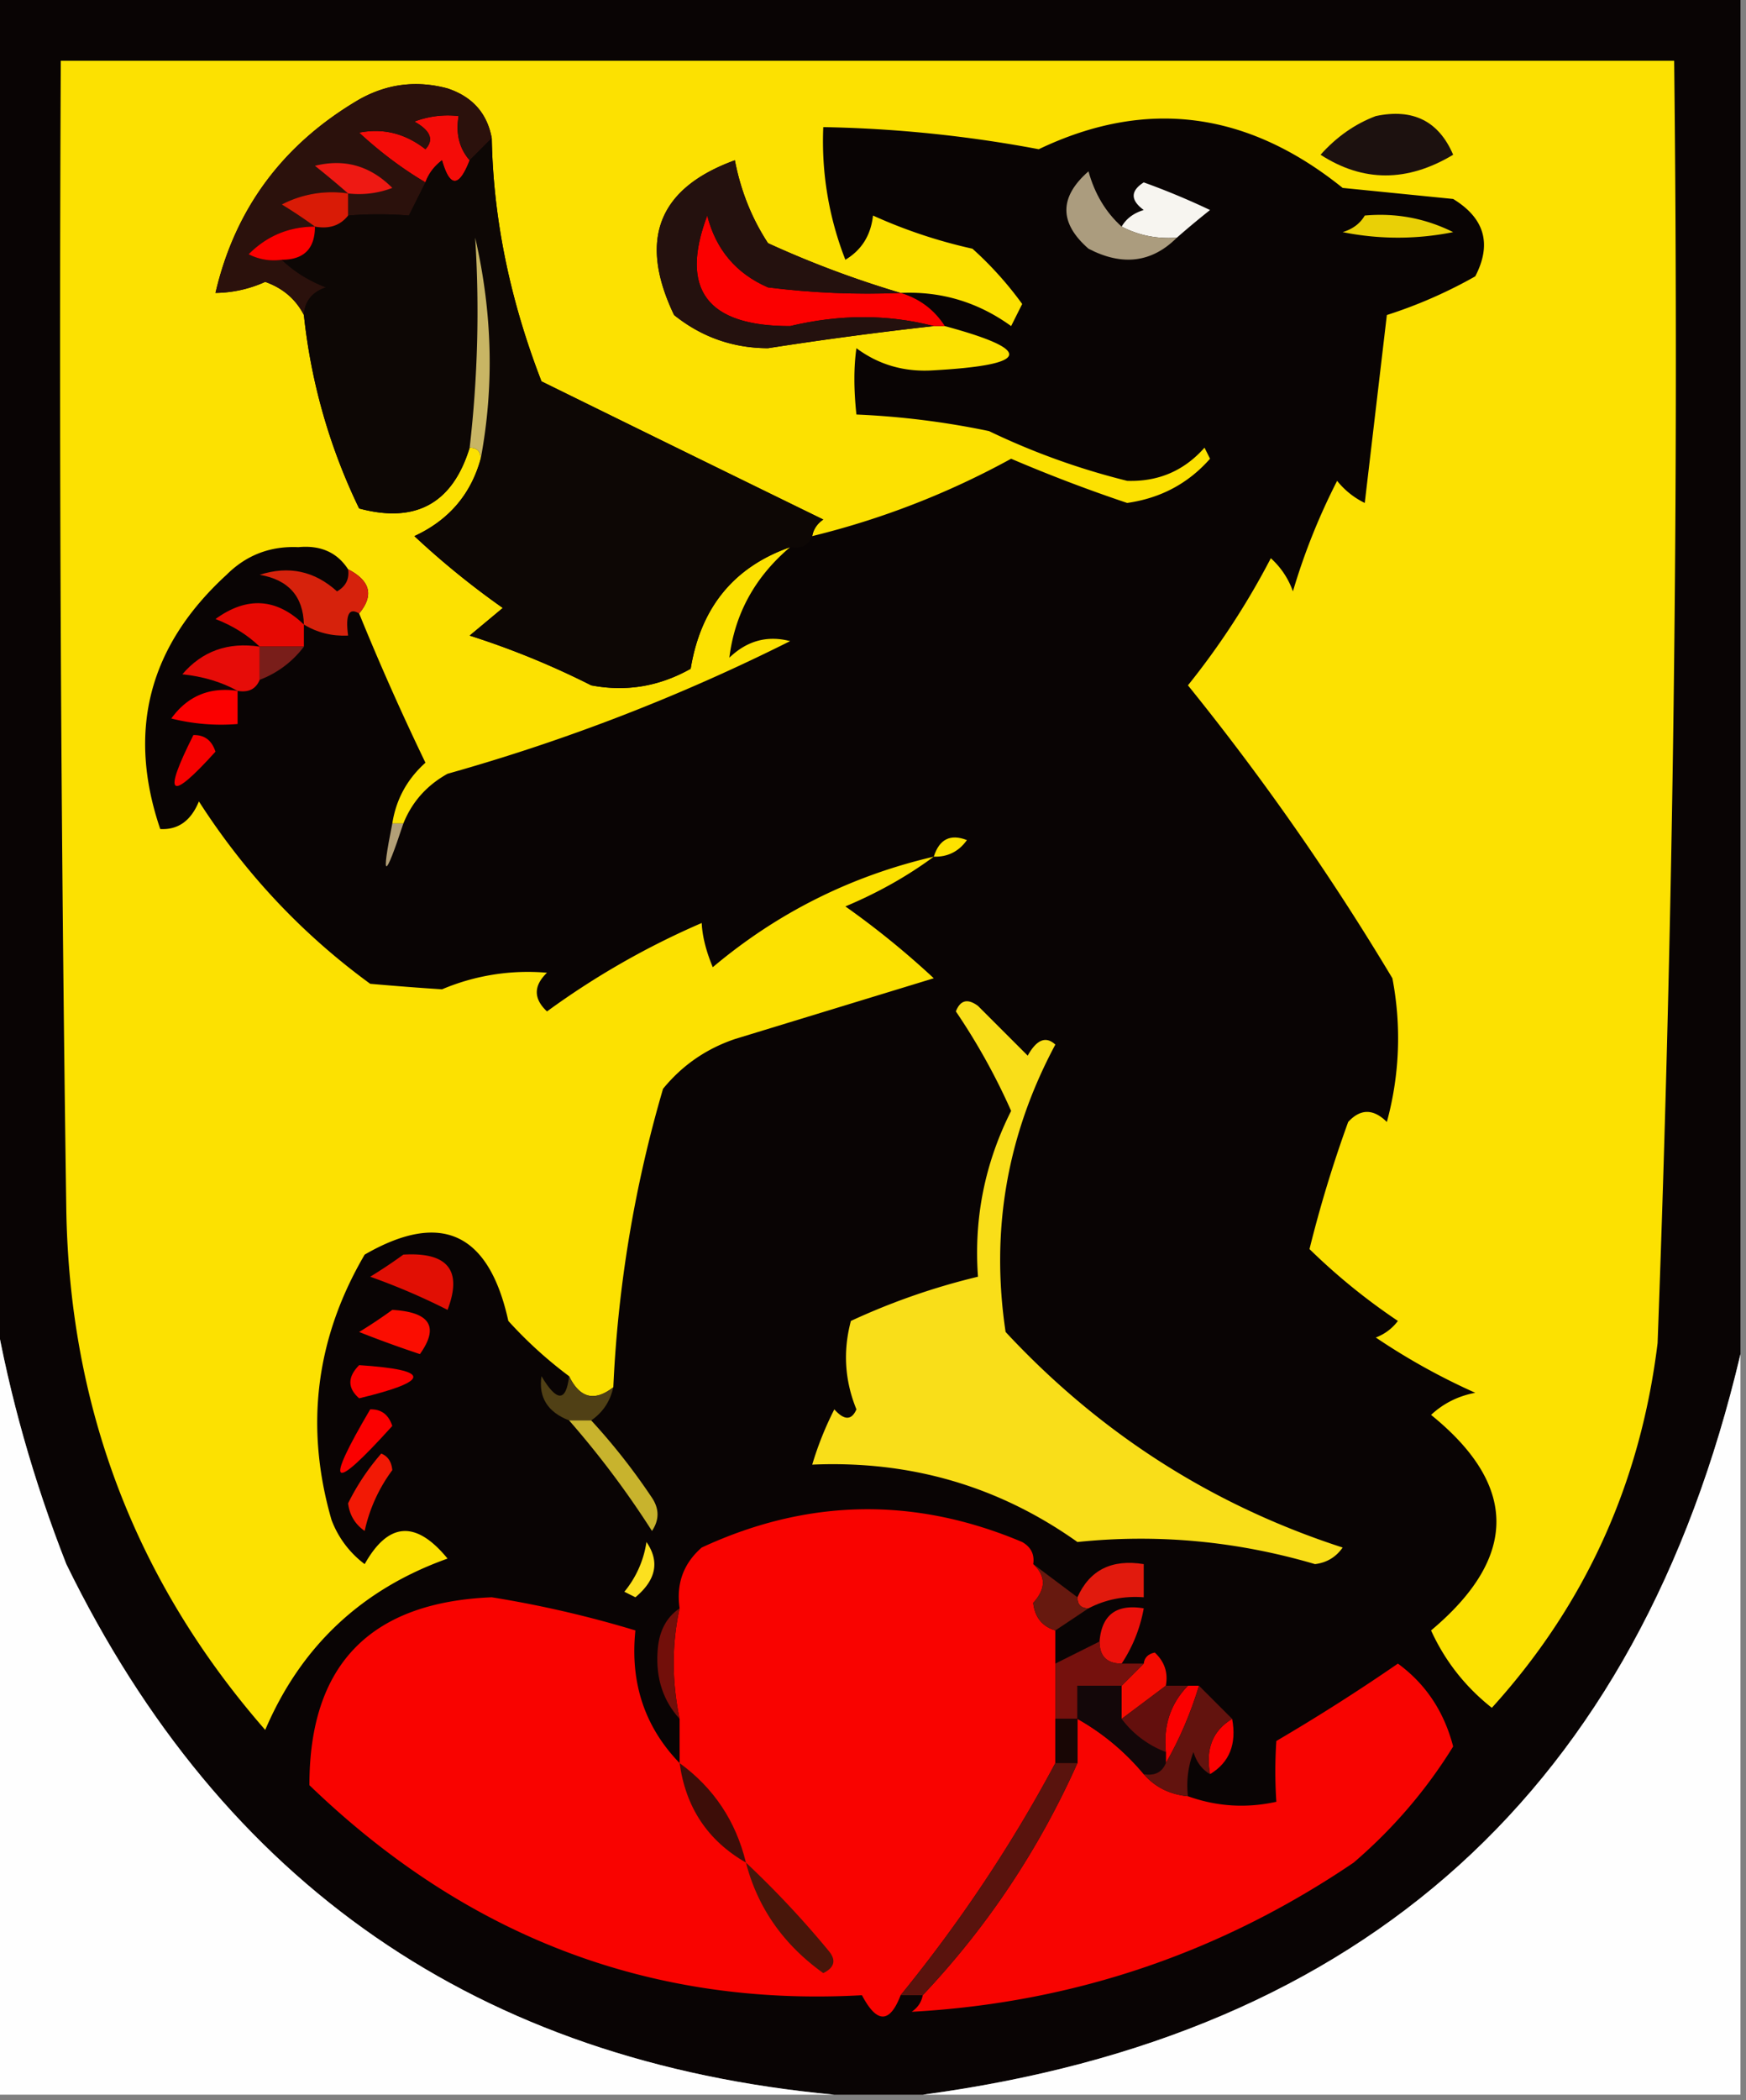 <svg xmlns="http://www.w3.org/2000/svg" width="158" height="190" style="shape-rendering:geometricPrecision;text-rendering:geometricPrecision;image-rendering:optimizeQuality;fill-rule:evenodd;clip-rule:evenodd"><rect width="100%" height="100%" fill="#808080" stroke="none"/><path style="opacity:1" fill="#090404" d="M-.5-.5h158v123c-9.27 39.307-33.937 61.64-74 67h-8c-32.171-2.999-55.338-18.999-69.5-48-2.972-7.571-5.139-15.238-6.5-23V-.5z"/><path style="opacity:1" fill="#fce101" d="M81.5 26.5a91.131 91.131 0 0 1-12-4.5c-1.47-2.243-2.47-4.743-3-7.5-6.928 2.52-8.76 7.187-5.5 14 2.483 1.991 5.316 2.991 8.5 3a346.231 346.231 0 0 1 15-2h1c8.083 2.18 7.75 3.513-1 4-2.631.18-4.965-.487-7-2-.246 1.72-.246 3.72 0 6a74.08 74.08 0 0 1 12 1.5 64.698 64.698 0 0 0 12.5 4.5c2.814.092 5.147-.908 7-3l.5 1c-1.969 2.236-4.469 3.569-7.5 4a139.373 139.373 0 0 1-10.5-4 73.731 73.731 0 0 1-18 7c.11-.617.444-1.117 1-1.5A9636.516 9636.516 0 0 1 49 34.5c-2.865-7.397-4.365-14.73-4.5-22-.416-2.252-1.749-3.752-4-4.5-2.803-.755-5.47-.422-8 1-6.894 4.043-11.227 9.877-13 17.5 1.56-.02 3.06-.352 4.5-1 1.6.57 2.766 1.57 3.5 3a52.87 52.87 0 0 0 5 17.5c5.12 1.375 8.453-.458 10-5.5.667 0 1 .333 1 1-.889 3.226-2.889 5.56-6 7a74.381 74.381 0 0 0 8 6.5l-3 2.5a74.564 74.564 0 0 1 11 4.5c3.156.603 6.156.103 9-1.5.911-5.545 3.911-9.212 9-11-3.173 2.686-5.007 6.02-5.5 10 1.6-1.536 3.433-2.036 5.5-1.5a174.357 174.357 0 0 1-31 12c-1.884 1.049-3.218 2.549-4 4.5h-1c.34-2.179 1.34-4.012 3-5.5a235.773 235.773 0 0 1-6-13.5c1.353-1.628 1.02-2.962-1-4-.992-1.526-2.492-2.193-4.5-2-2.544-.116-4.711.717-6.5 2.5-7.025 6.435-9.025 14.102-6 23 1.613.088 2.78-.745 3.5-2.5 4.18 6.51 9.346 12.01 15.5 16.5 2.359.208 4.526.374 6.5.5a19.908 19.908 0 0 1 9.5-1.5c-1.231 1.183-1.231 2.35 0 3.5a72.359 72.359 0 0 1 14-8c.054 1.187.387 2.52 1 4 5.852-4.926 12.519-8.26 20-10-2.385 1.763-5.052 3.263-8 4.5a76.906 76.906 0 0 1 8 6.5l-18 5.5c-2.602.883-4.77 2.383-6.5 4.5a114.343 114.343 0 0 0-4.5 27c-1.695 1.326-3.028.993-4-1a38.47 38.47 0 0 1-5.5-5c-1.757-7.988-6.09-9.988-13-6-4.434 7.573-5.434 15.573-3 24a8.908 8.908 0 0 0 3 4c2.146-3.819 4.646-3.985 7.5-.5-7.77 2.771-13.27 7.937-16.5 15.5-11.69-13.392-17.69-29.059-18-47-.5-34.665-.667-69.332-.5-104h146c.437 38.69-.063 77.357-1.5 116-1.551 12.688-6.551 23.688-15 33-2.405-1.903-4.239-4.236-5.5-7 7.884-6.618 7.884-13.118 0-19.5 1.123-1.044 2.456-1.71 4-2a59.043 59.043 0 0 1-9-5 4.457 4.457 0 0 0 2-1.5 56.303 56.303 0 0 1-8-6.5 114.034 114.034 0 0 1 3.5-11.5c1.113-1.211 2.28-1.211 3.5 0a28.717 28.717 0 0 0 .5-13A230.934 230.934 0 0 0 107.5 62a69.625 69.625 0 0 0 7.5-11.5 7.292 7.292 0 0 1 2 3 57.895 57.895 0 0 1 4-10 7.248 7.248 0 0 0 2.5 2l2-17a42.644 42.644 0 0 0 8-3.5c1.518-2.925.851-5.258-2-7l-10-1c-8.65-6.964-17.817-8.131-27.5-3.5a116.197 116.197 0 0 0-19.5-2 29.372 29.372 0 0 0 2 12c1.47-.88 2.304-2.214 2.5-4a45.882 45.882 0 0 0 9 3 31.753 31.753 0 0 1 4.5 5l-1 2c-2.998-2.168-6.331-3.168-10-3z"/><path style="opacity:1" fill="#f40c08" d="M42.5 14.5c-.962 2.486-1.795 2.486-2.5 0-.717.544-1.217 1.21-1.5 2-2.08-1.227-4.08-2.727-6-4.5 2.169-.43 4.169.07 6 1.5.793-.855.46-1.689-1-2.5a8.434 8.434 0 0 1 4-.5c-.268 1.599.066 2.932 1 4z"/><path style="opacity:1" fill="#1c110f" d="M124.5 10.5c3.364-.71 5.697.456 7 3.5-4.149 2.49-8.149 2.49-12 0 1.455-1.626 3.122-2.792 5-3.5z"/><path style="opacity:1" fill="#2b110c" d="m44.5 12.5-2 2c-.934-1.068-1.268-2.401-1-4a8.434 8.434 0 0 0-4 .5c1.46.811 1.793 1.645 1 2.5-1.831-1.43-3.831-1.93-6-1.5 1.92 1.773 3.92 3.273 6 4.5l-1.5 3a33.87 33.87 0 0 0-5.5 0v-2a9.864 9.864 0 0 0-6 1 44.293 44.293 0 0 1 3 2c-2.342.004-4.342.837-6 2.5.948.483 1.948.65 3 .5 1.1 1.058 2.434 1.892 4 2.5-1.256.417-1.923 1.25-2 2.5-.734-1.43-1.9-2.43-3.5-3-1.44.648-2.94.98-4.5 1 1.773-7.623 6.106-13.457 13-17.5 2.53-1.422 5.197-1.755 8-1 2.251.748 3.584 2.248 4 4.5z"/><path style="opacity:1" fill="#ee1913" d="M31.5 17.5a81.718 81.718 0 0 0-3-2.5c2.681-.664 5.015.003 7 2a8.434 8.434 0 0 1-4 .5z"/><path style="opacity:1" fill="#0d0705" d="M44.5 12.5c.135 7.27 1.635 14.603 4.5 22A9636.516 9636.516 0 0 0 74.5 47c-.556.383-.89.883-1 1.5-.342.838-1.008 1.172-2 1-5.089 1.788-8.089 5.455-9 11-2.844 1.603-5.844 2.103-9 1.5a74.564 74.564 0 0 0-11-4.5l3-2.5a74.381 74.381 0 0 1-8-6.5c3.111-1.44 5.111-3.774 6-7 1.231-6.538 1.064-13.205-.5-20a107 107 0 0 1-.5 19c-1.547 5.042-4.88 6.875-10 5.5a52.87 52.87 0 0 1-5-17.5c.077-1.25.744-2.083 2-2.5-1.566-.608-2.9-1.442-4-2.5 2 0 3-1 3-3 1.291.237 2.291-.096 3-1a33.87 33.87 0 0 1 5.5 0l1.5-3c.283-.79.783-1.456 1.5-2 .705 2.486 1.538 2.486 2.5 0l2-2z"/><path style="opacity:1" fill="#f7f5f0" d="M106.5 21.5c-1.792.134-3.458-.2-5-1 .418-.722 1.084-1.222 2-1.5-1.211-.893-1.211-1.726 0-2.5a66.557 66.557 0 0 1 6 2.5 81.216 81.216 0 0 0-3 2.5z"/><path style="opacity:1" fill="#d91b06" d="M31.5 17.5v2c-.709.904-1.709 1.237-3 1a44.293 44.293 0 0 0-3-2 9.864 9.864 0 0 1 6-1z"/><path style="opacity:1" fill="#fb0000" d="M81.5 26.5c1.72.522 3.052 1.522 4 3h-1c-4.167-1.074-8.5-1.074-13 0-7.52.015-10.02-3.318-7.5-10 .786 3.083 2.62 5.25 5.5 6.5 3.986.499 7.986.666 12 .5z"/><path style="opacity:1" fill="#e9d006" d="M123.5 19.5c2.82-.253 5.486.247 8 1.5a25.249 25.249 0 0 1-10 0c.916-.278 1.582-.778 2-1.5z"/><path style="opacity:1" fill="#fb0000" d="M28.5 20.5c0 2-1 3-3 3a4.932 4.932 0 0 1-3-.5c1.658-1.663 3.658-2.496 6-2.5z"/><path style="opacity:1" fill="#24110e" d="M81.5 26.5a72.444 72.444 0 0 1-12-.5c-2.88-1.25-4.714-3.417-5.5-6.5-2.52 6.682-.02 10.015 7.5 10 4.5-1.074 8.833-1.074 13 0a346.231 346.231 0 0 0-15 2c-3.184-.009-6.017-1.009-8.5-3-3.26-6.813-1.428-11.48 5.5-14 .53 2.757 1.53 5.257 3 7.5a91.131 91.131 0 0 0 12 4.5z"/><path style="opacity:1" fill="#ab9c7e" d="M101.5 20.5c1.542.8 3.208 1.134 5 1-2.266 2.263-4.933 2.596-8 1-2.667-2.333-2.667-4.667 0-7 .565 2.044 1.565 3.71 3 5z"/><path style="opacity:1" fill="#c8b564" d="M43.5 41.5c0-.667-.333-1-1-1a107 107 0 0 0 .5-19c1.564 6.795 1.731 13.462.5 20z"/><path style="opacity:1" fill="#d6220c" d="M31.5 51.5c2.02 1.038 2.353 2.372 1 4-.92-.567-1.253.1-1 2-1.459.067-2.792-.266-4-1-.06-2.55-1.394-4.05-4-4.5 2.63-.845 4.964-.345 7 1.5.797-.457 1.13-1.124 1-2z"/><path style="opacity:1" fill="#e60903" d="M27.5 56.5v2h-4c-1.1-1.059-2.434-1.892-4-2.5 2.847-2.063 5.514-1.897 8 .5z"/><path style="opacity:1" fill="#e60c08" d="M23.5 58.5v3c-.342.838-1.008 1.172-2 1-1.452-.802-3.118-1.302-5-1.5 1.802-2.102 4.136-2.936 7-2.5z"/><path style="opacity:1" fill="#791e1a" d="M23.5 58.5h4a8.95 8.95 0 0 1-4 3v-3z"/><path style="opacity:1" fill="#fb0000" d="M21.5 62.5v3a18.436 18.436 0 0 1-6-.5c1.478-2.039 3.478-2.872 6-2.5z"/><path style="opacity:1" fill="#f60100" d="M17.5 66.5c.997-.03 1.664.47 2 1.5-4.149 4.596-4.816 4.096-2-1.5z"/><path style="opacity:1" fill="#fde200" d="M84.5 77.5c.502-1.585 1.502-2.085 3-1.5-.744 1.039-1.744 1.539-3 1.5z"/><path style="opacity:1" fill="#b3a077" d="M35.5 74.5h1c-1.7 5.16-2.033 5.16-1 0z"/><path style="opacity:1" fill="#f9de19" d="M86.5 91.5c.397-1.025 1.063-1.192 2-.5l4.5 4.5c.811-1.46 1.645-1.793 2.5-1-4.376 8.171-5.876 16.838-4.5 26 8.542 9.179 18.709 15.679 30.5 19.5-.608.87-1.441 1.37-2.5 1.5-7.091-2.084-14.257-2.751-21.5-2-7.115-5.052-15.115-7.385-24-7a29.782 29.782 0 0 1 2-5c.896 1.006 1.562 1.006 2 0-1.062-2.603-1.228-5.27-.5-8a61.06 61.06 0 0 1 11.5-4c-.382-5.277.618-10.277 3-15a57.862 57.862 0 0 0-5-9z"/><path style="opacity:1" fill="#e10f04" d="M36.5 113.5c4.027-.24 5.36 1.426 4 5a59.546 59.546 0 0 0-7-3 44.293 44.293 0 0 0 3-2z"/><path style="opacity:1" fill="#fb0d01" d="M35.5 118.5c3.424.198 4.258 1.532 2.5 4a100.232 100.232 0 0 1-5.5-2 44.293 44.293 0 0 0 3-2z"/><path style="opacity:1" fill="#fefefe" d="M-.5 118.5c1.361 7.762 3.528 15.429 6.5 23 14.162 29.001 37.329 45.001 69.5 48h-76v-71z"/><path style="opacity:1" fill="#fb0000" d="M32.5 123.5c6.535.425 6.535 1.425 0 3-1.062-.925-1.062-1.925 0-3z"/><path style="opacity:1" fill="#fefefe" d="M157.5 122.5v67h-74c40.063-5.36 64.73-27.693 74-67z"/><path style="opacity:1" fill="#504015" d="M51.5 124.5c.972 1.993 2.305 2.326 4 1-.282 1.278-.949 2.278-2 3h-2c-1.946-.754-2.78-2.088-2.5-4 1.392 2.342 2.225 2.342 2.5 0z"/><path style="opacity:1" fill="#fb0000" d="M33.5 127.5c.997-.03 1.664.47 2 1.5-5.525 6.119-6.191 5.619-2-1.5z"/><path style="opacity:1" fill="#c8b32d" d="M51.5 128.5h2c2 2.171 3.834 4.504 5.5 7 .667 1 .667 2 0 3a83.439 83.439 0 0 0-7.5-10z"/><path style="opacity:1" fill="#f21905" d="M34.5 131.5c.597.235.93.735 1 1.5a14.317 14.317 0 0 0-2.5 5.5c-.87-.608-1.37-1.441-1.5-2.5a20.958 20.958 0 0 1 3-4.5z"/><path style="opacity:1" fill="#fce01f" d="M58.5 139.5c1.212 1.764.879 3.43-1 5l-1-.5a9.175 9.175 0 0 0 2-4.5z"/><path style="opacity:1" fill="#e11a0d" d="M98.5 145.5c-.667 0-1-.333-1-1 1.107-2.469 3.107-3.469 6-3v3c-1.792-.134-3.458.199-5 1z"/><path style="opacity:1" fill="#f90300" d="M93.5 141.5c1.158 1.073 1.158 2.239 0 3.5.139 1.301.805 2.134 2 2.5v12c-3.928 7.36-8.595 14.36-14 21-.984 2.57-2.15 2.57-3.5 0-19.094 1.066-35.76-5.267-50-19-.01-10.881 5.49-16.548 16.5-17a98.82 98.82 0 0 1 13 3c-.492 4.736.842 8.736 4 12v-4c-.712-3.425-.712-6.758 0-10-.322-2.222.345-4.056 2-5.5 9.591-4.447 19.258-4.614 29-.5.797.457 1.13 1.124 1 2z"/><path style="opacity:1" fill="#67190f" d="m93.5 141.5 4 3c0 .667.333 1 1 1l-3 2c-1.195-.366-1.861-1.199-2-2.5 1.158-1.261 1.158-2.427 0-3.5z"/><path style="opacity:1" fill="#ea100a" d="M101.5 150.5c-1.333 0-2-.667-2-2 .194-2.412 1.527-3.412 4-3a13.227 13.227 0 0 1-2 5z"/><path style="opacity:1" fill="#f40b01" d="m105.5 152.5-4 3v-3l2-2c.06-.543.393-.876 1-1 .886.825 1.219 1.825 1 3z"/><path style="opacity:1" fill="#75110d" d="M99.5 148.5c0 1.333.667 2 2 2h2l-2 2h-4v3h-2v-5l4-2z"/><path style="opacity:1" fill="#f80401" d="M83.5 180.5c5.84-6.182 10.507-13.182 14-21v-4a21.587 21.587 0 0 1 6 5c1.014 1.174 2.347 1.84 4 2 2.613.935 5.279 1.102 8 .5a41.03 41.03 0 0 1 0-5.5 178.05 178.05 0 0 0 11-7c2.513 1.837 4.179 4.337 5 7.5-2.427 3.932-5.427 7.432-9 10.5-12.094 8.198-25.427 12.698-40 13.5.556-.383.89-.883 1-1.5z"/><path style="opacity:1" fill="#720f0a" d="M61.5 145.5c-.712 3.242-.712 6.575 0 10-1.472-1.617-2.139-3.617-2-6 .085-1.833.752-3.166 2-4z"/><path style="opacity:1" fill="#fb0000" d="M107.5 152.5h1c-.764 2.518-1.764 4.851-3 7v-1c-.241-2.386.425-4.386 2-6z"/><path style="opacity:1" fill="#130709" d="M101.5 152.5v3a8.941 8.941 0 0 0 4 3v1c-.342.838-1.008 1.172-2 1a21.587 21.587 0 0 0-6-5v-3h4z"/><path style="opacity:1" fill="#630f0d" d="M105.5 152.5h2c-1.575 1.614-2.241 3.614-2 6a8.941 8.941 0 0 1-4-3l4-3z"/><path style="opacity:1" fill="#fb0000" d="M111.5 155.5c.423 2.281-.244 3.948-2 5-.423-2.281.244-3.948 2-5z"/><path style="opacity:1" fill="#180605" d="M95.5 155.5h2v4h-2v-4z"/><path style="opacity:1" fill="#62130e" d="m108.5 152.5 3 3c-1.756 1.052-2.423 2.719-2 5-.722-.418-1.222-1.084-1.5-2a8.43 8.43 0 0 0-.5 4c-1.653-.16-2.986-.826-4-2 .992.172 1.658-.162 2-1 1.236-2.149 2.236-4.482 3-7z"/><path style="opacity:1" fill="#3d0d08" d="M61.5 159.5c3.089 2.25 5.089 5.25 6 9-3.45-1.981-5.45-4.981-6-9z"/><path style="opacity:1" fill="#59130d" d="M95.5 159.5h2c-3.493 7.818-8.16 14.818-14 21h-2c5.405-6.64 10.072-13.64 14-21z"/><path style="opacity:1" fill="#48160a" d="M67.5 168.5a86.267 86.267 0 0 1 7.5 8c.688.832.521 1.498-.5 2-3.604-2.579-5.938-5.912-7-10z"/></svg>